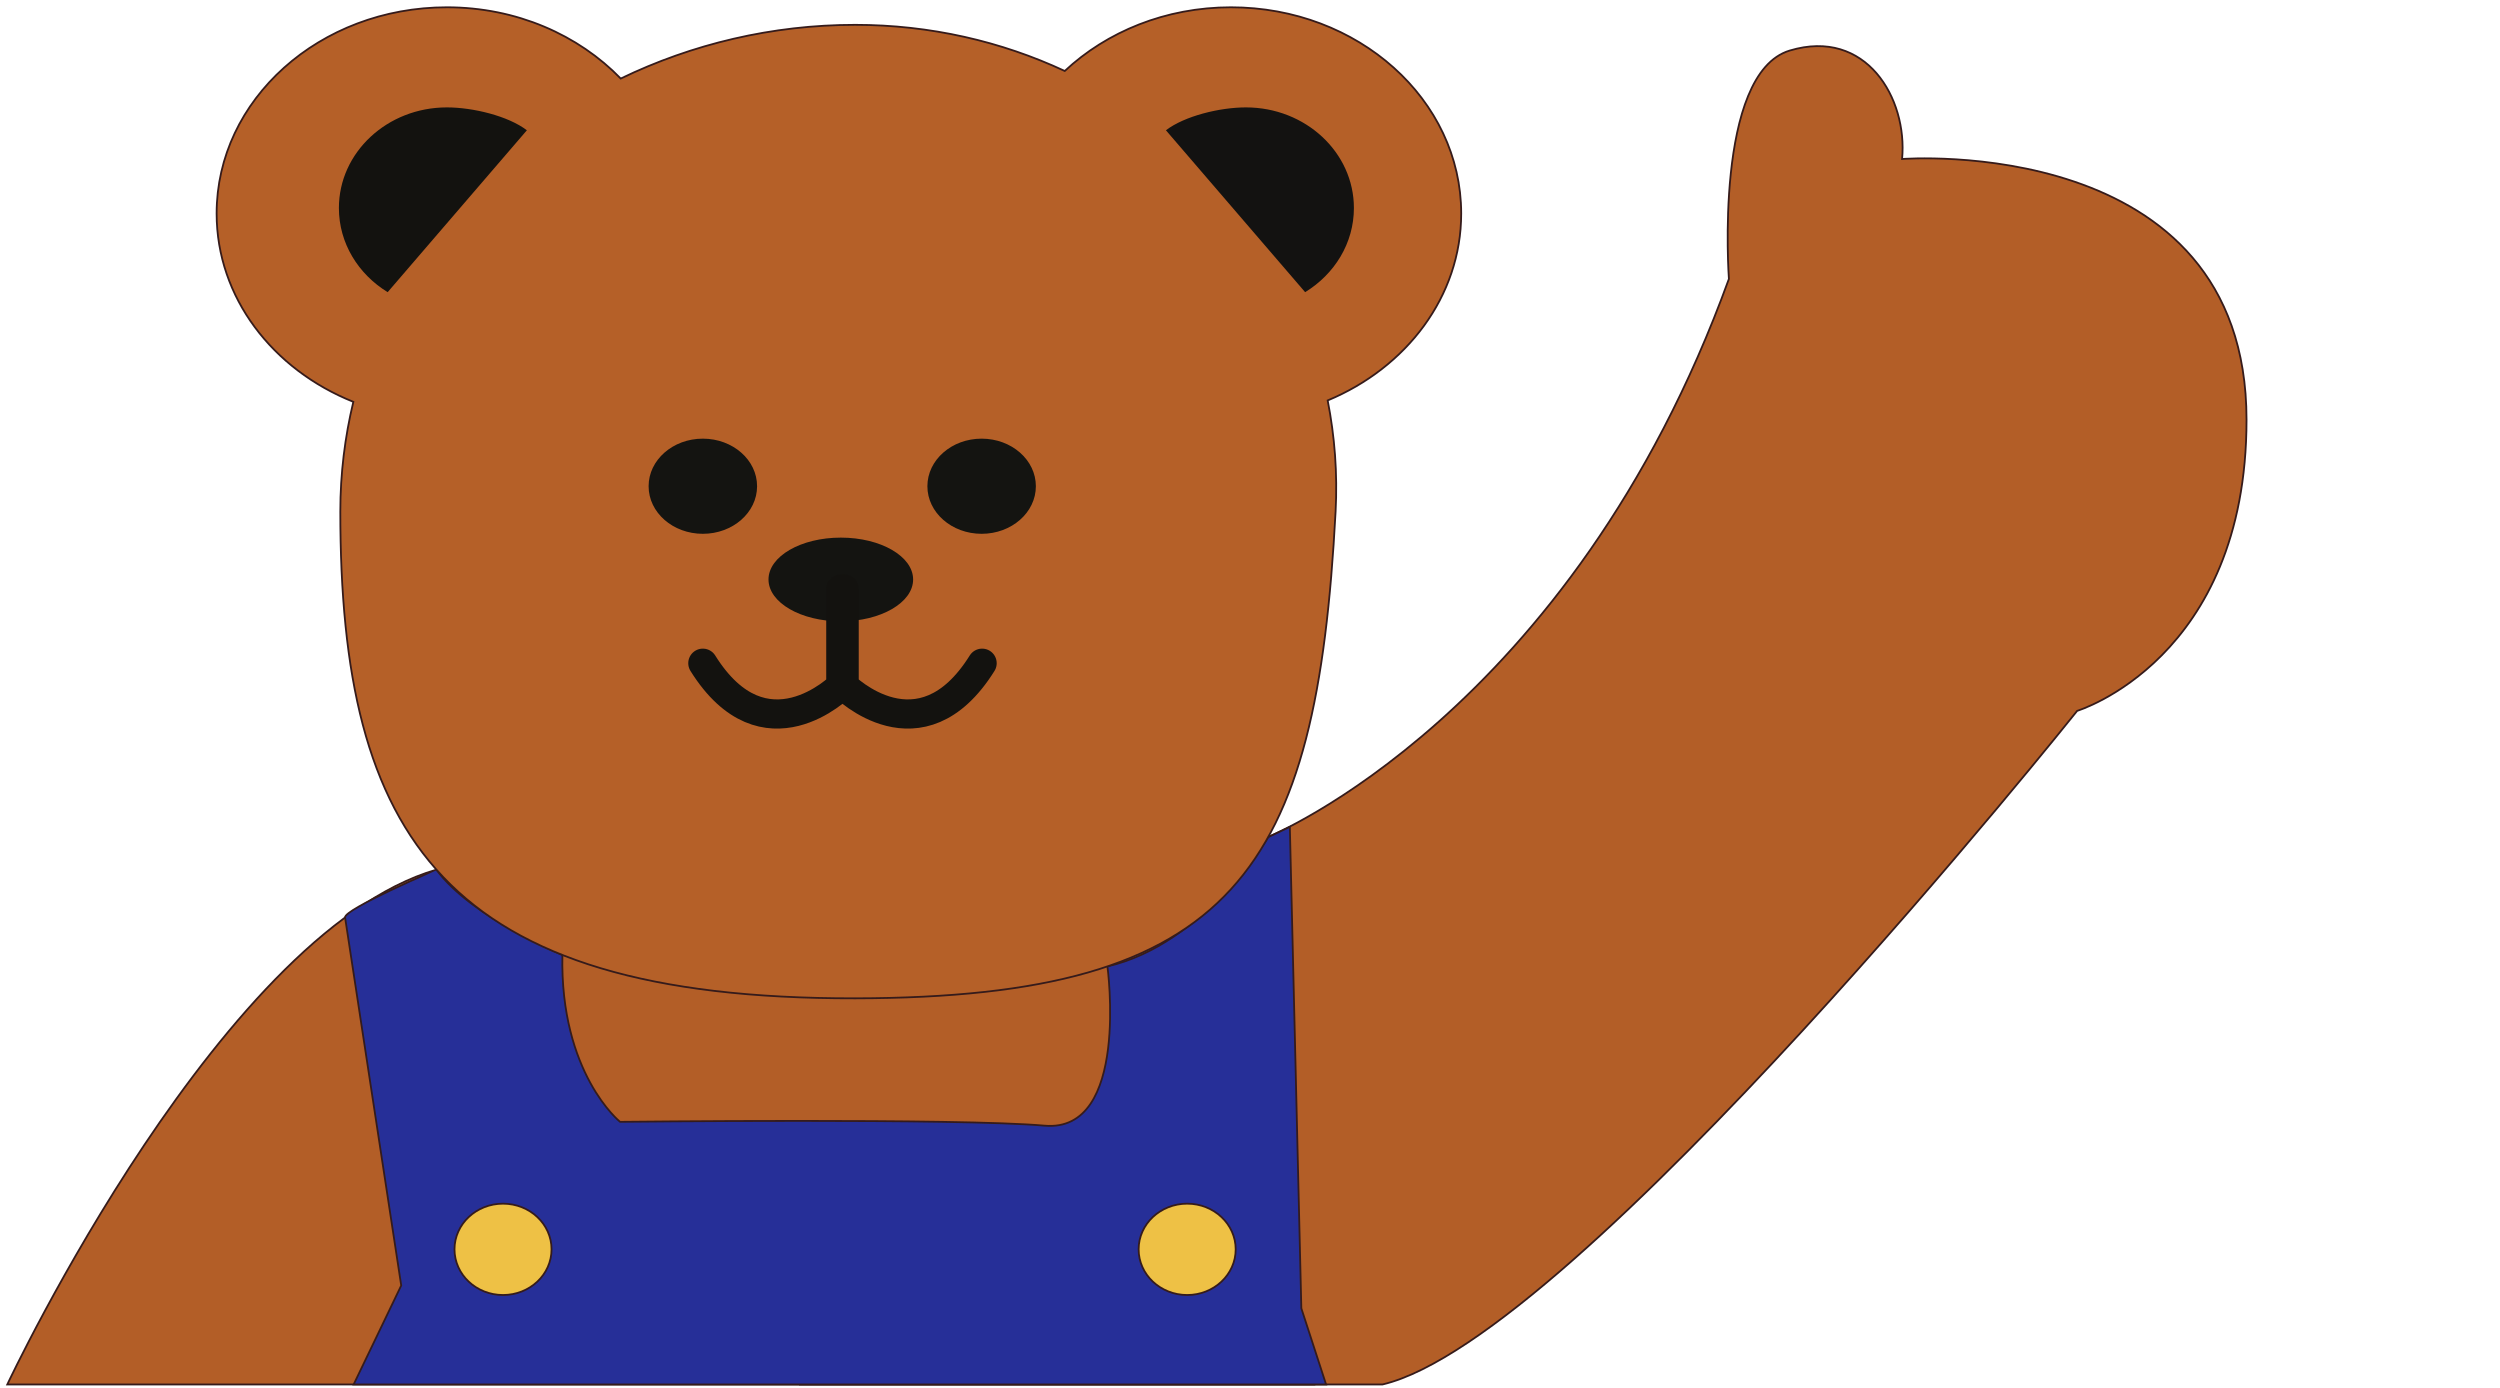 <?xml version="1.0" encoding="utf-8"?>
<!-- Generator: Adobe Illustrator 16.0.0, SVG Export Plug-In . SVG Version: 6.00 Build 0)  -->
<!DOCTYPE svg PUBLIC "-//W3C//DTD SVG 1.1//EN" "http://www.w3.org/Graphics/SVG/1.1/DTD/svg11.dtd">
<svg version="1.1" id="Layer_1" xmlns="http://www.w3.org/2000/svg" xmlns:xlink="http://www.w3.org/1999/xlink" x="0px" y="0px"
	 width="685.5px" height="380.618px" viewBox="0 0 685.5 380.618" enable-background="new 0 0 685.5 380.618" xml:space="preserve">
<path fill="#B35E27" stroke="#351B1B" stroke-width="0.5" stroke-miterlimit="10" d="M521.553,43.597
	c1.564-16.699-9.916-36.005-30.785-29.743c-20.871,6.262-16.701,62.617-16.701,62.617
	c-43.311,119.493-126.525,153.093-126.525,153.093l0.002,0.022l-0.002-0.009H219.334v150.042h141.17H379.1
	c53.224-12.523,190.457-184.697,190.457-184.697s46.447-14.089,46.443-79.832C615.998,36.3,521.553,43.597,521.553,43.597z"/>
<path fill="#B35E27" stroke="#351B1B" stroke-width="0.5" stroke-miterlimit="10" d="M360.67,379.618H2
	c0,0,60.009-127.807,120.537-141.915l225.17-8.141"/>
<path fill="#262F98" stroke="#351B1B" stroke-width="0.5" stroke-miterlimit="10" d="M94.621,251.583l15.393,100.9l-13.046,27.135
	h266.644l-6.785-20.873l-3.152-132.02l-5.968,2.838c0,0-17.498,29.328-44.049,35.424c0,0,6.207,45.754-17.275,43.667
	c-23.481-2.09-116.362-1.045-116.362-1.045s-16.497-13.254-15.814-45.762c0,0-25.185-10.438-34.54-23.387
	C119.667,238.459,94.275,249.318,94.621,251.583z"/>
<path fill="#EEC145" stroke="#351B1B" stroke-width="0.5" stroke-miterlimit="10" d="M151.234,342.567
	c0,6.918-5.957,12.525-13.304,12.525c-7.349,0-13.306-5.607-13.306-12.525c0-6.914,5.958-12.521,13.306-12.521
	C145.277,330.046,151.234,335.653,151.234,342.567z"/>
<path fill="#EEC145" stroke="#351B1B" stroke-width="0.5" stroke-miterlimit="10" d="M338.825,342.567
	c0,6.918-5.959,12.525-13.303,12.525c-7.35,0-13.309-5.607-13.309-12.525c0-6.914,5.959-12.521,13.309-12.521
	C332.866,330.046,338.825,335.653,338.825,342.567z"/>
<path fill="#B56028" stroke="#351B1B" stroke-width="0.5" stroke-miterlimit="10" d="M400.662,58.544
	c0-31.229-28.27-56.544-63.14-56.544c-17.926,0-34.069,6.72-45.563,17.461c-17.403-8.099-36.906-12.65-57.476-12.65
	c-22.752,0-44.713,5.268-64.28,14.728C158.627,9.59,141.588,2,122.537,2c-34.872,0-63.14,25.315-63.14,56.544
	c0,23.041,15.413,42.827,37.488,51.638c-2.305,9.604-3.57,19.655-3.57,30.096c0,89.087,28.178,133.655,141.169,133.465
	C338.724,273.569,361,238.757,366.22,140.278c0.557-10.485-0.245-20.679-2.171-30.474C385.65,100.822,400.662,81.277,400.662,58.544
	z"/>
<ellipse fill="#141411" cx="192.72" cy="133.324" rx="14.872" ry="13.046"/>
<ellipse fill="#141411" cx="269.163" cy="133.324" rx="14.872" ry="13.046"/>
<ellipse fill="#141411" cx="230.551" cy="158.893" rx="19.828" ry="11.479"/>
<path fill="none" stroke="#13120F" stroke-width="8" stroke-linecap="round" stroke-miterlimit="10" d="M230.551,161.503v26.612
	c0,0-20.874,20.874-37.832-6.262"/>
<path fill="none" stroke="#13120F" stroke-width="8" stroke-linecap="round" stroke-miterlimit="10" d="M231.465,161.503v26.612
	c0,0,20.873,20.874,37.83-6.262"/>
<path fill="#13120F" d="M106.296,80.112c-8.055-4.932-13.372-13.424-13.372-23.075c0-15.238,13.257-27.59,29.613-27.59
	c7.139,0,16.819,2.354,21.933,6.274L106.296,80.112z"/>
<path fill="#131211" d="M357.867,80.112c8.057-4.932,13.374-13.424,13.374-23.075c0-15.238-13.257-27.59-29.615-27.59
	c-7.136,0-16.816,2.354-21.931,6.274L357.867,80.112z"/>
</svg>
